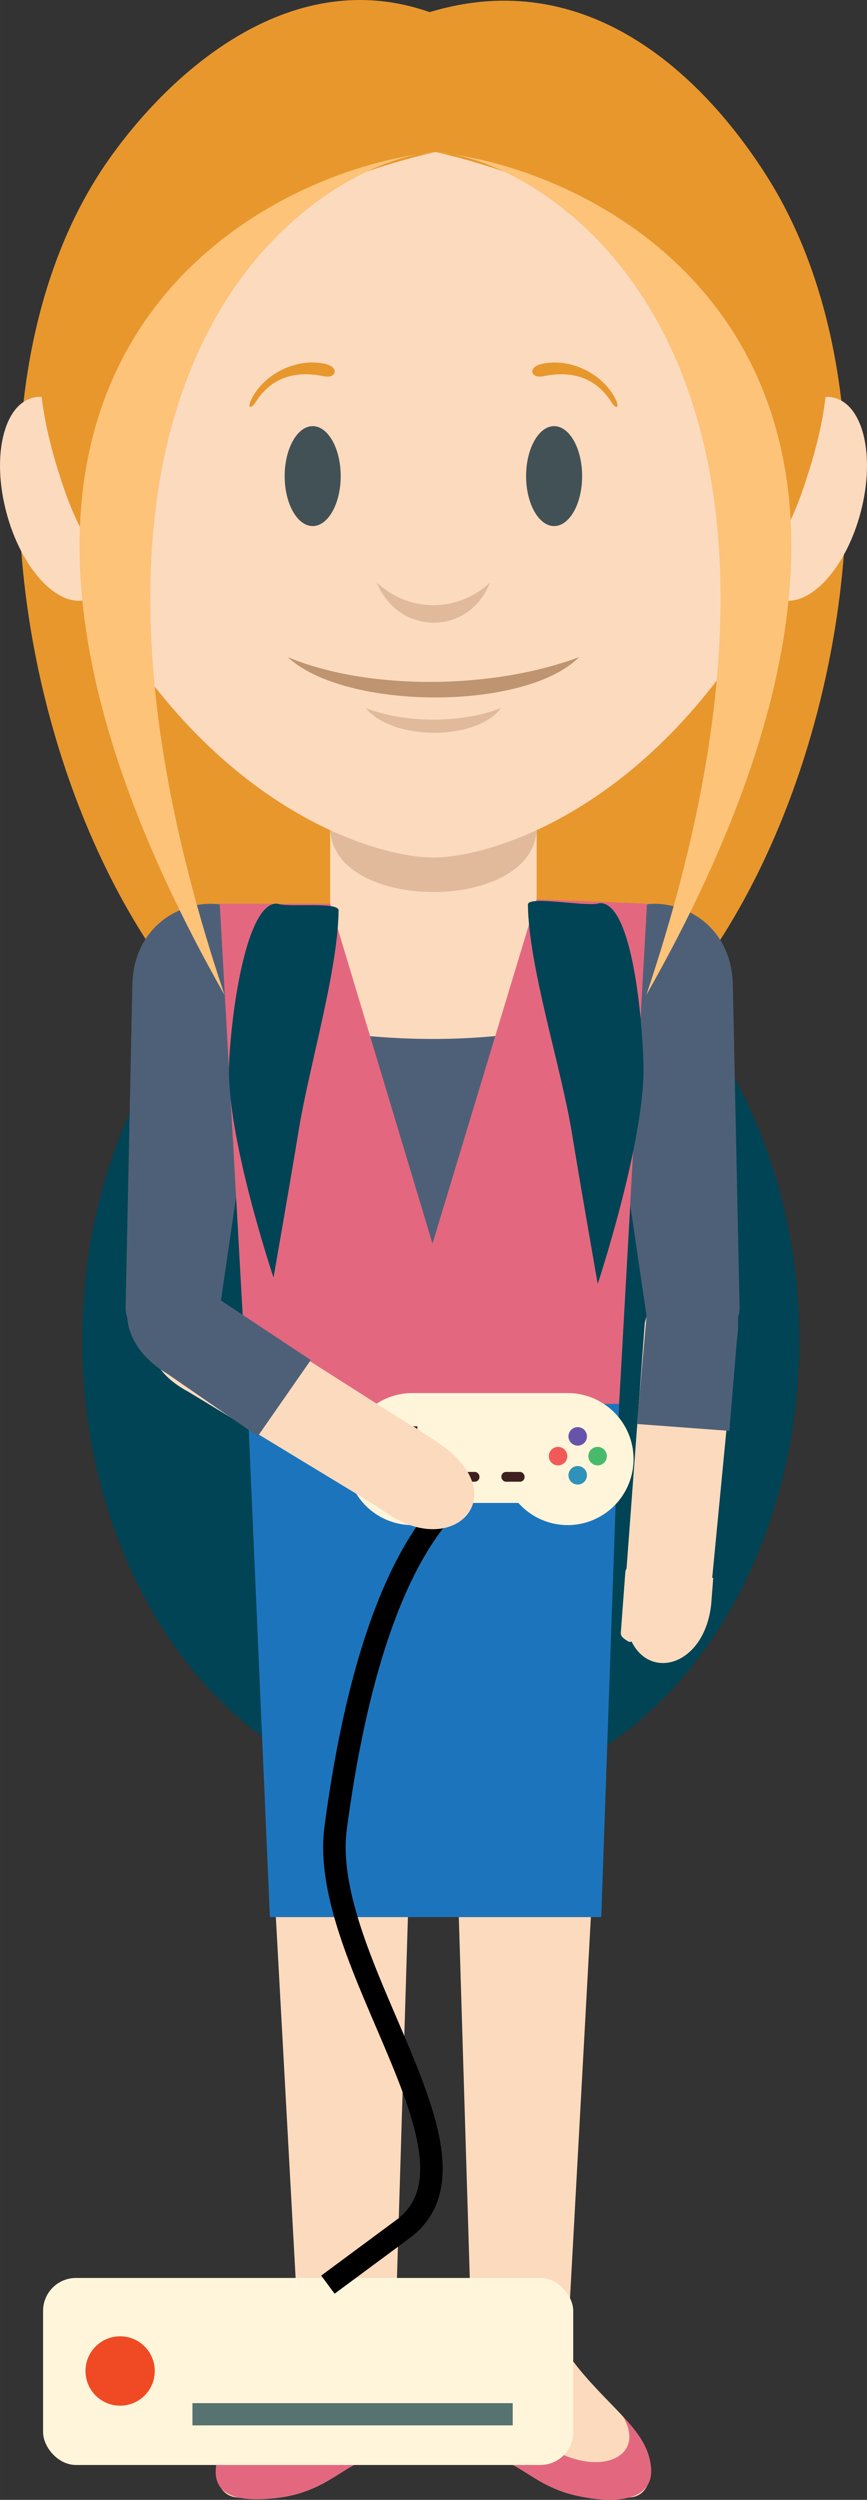<?xml version="1.0" encoding="UTF-8" standalone="no"?>
<!-- Created with Inkscape (http://www.inkscape.org/) -->

<svg
   xmlns:dc="http://purl.org/dc/elements/1.1/"
   xmlns:cc="http://creativecommons.org/ns#"
   xmlns:rdf="http://www.w3.org/1999/02/22-rdf-syntax-ns#"
   xmlns:svg="http://www.w3.org/2000/svg"
   xmlns="http://www.w3.org/2000/svg"
   xmlns:sodipodi="http://sodipodi.sourceforge.net/DTD/sodipodi-0.dtd"
   xmlns:inkscape="http://www.inkscape.org/namespaces/inkscape"
   width="22.782mm"
   height="65.617mm"
   viewBox="0 0 80.722 232.5"
   id="svg8924"
   version="1.1"
   inkscape:version="0.92.1 r"
   sodipodi:docname="isabel.svg"
   inkscape:export-filename="/home/fundacion/Documentos/Megamente/img/quien-soy/ejercicio33/isabel.png"
   inkscape:export-xdpi="95.999992"
   inkscape:export-ydpi="95.999992">
  <rect x="0" y="0" width="80.722" height="232.5" fill="#333333" stroke="none"/>
  <defs
     id="defs8926" />
  <sodipodi:namedview
     id="base"
     pagecolor="#ffffff"
     bordercolor="#666666"
     borderopacity="1.0"
     inkscape:pageopacity="0.0"
     inkscape:pageshadow="2"
     inkscape:zoom="1.4"
     inkscape:cx="-265.51393"
     inkscape:cy="94.714505"
     inkscape:document-units="px"
     inkscape:current-layer="layer1"
     showgrid="false"
     fit-margin-top="0"
     fit-margin-left="0"
     fit-margin-right="0"
     fit-margin-bottom="0"
     inkscape:window-width="1366"
     inkscape:window-height="699"
     inkscape:window-x="0"
     inkscape:window-y="32"
     inkscape:window-maximized="1" />
  <g
     inkscape:label="Capa 1"
     inkscape:groupmode="layer"
     id="layer1"
     transform="translate(-24.886,-190.034)">
    <g
       id="g1245"
       transform="matrix(1.6,0,0,1.6,-14.931,-253.521)"
       style="stroke-width:0.625">
      <ellipse
         ry="26.566"
         rx="20.862"
         cy="355.125"
         cx="50.533"
         id="path4886"
         style="color:#000000;clip-rule:nonzero;display:inline;overflow:visible;visibility:visible;opacity:1;isolation:auto;mix-blend-mode:normal;color-interpolation:sRGB;color-interpolation-filters:linearRGB;solid-color:#000000;solid-opacity:1;fill:#004455;fill-opacity:1;fill-rule:nonzero;stroke:none;stroke-width:0.281;stroke-linecap:round;stroke-linejoin:round;stroke-miterlimit:4;stroke-dasharray:none;stroke-dashoffset:0;stroke-opacity:1;color-rendering:auto;image-rendering:auto;shape-rendering:auto;text-rendering:auto;enable-background:accumulate" />
      <g
         transform="matrix(0.572,0,0,-0.572,61.325,368.671)"
         id="g180"
         style="stroke-width:1.366">
        <path
           inkscape:connector-curvature="0"
           id="path182"
           style="fill:#fcdabe;fill-opacity:1;fill-rule:evenodd;stroke:none;stroke-width:1.366"
           d="m 0,0 1.891,25.454 c 1.636,6.744 10.463,6.593 9.185,-1.768 L 8.677,-1.223 Z" />
      </g>
      <g
         transform="matrix(0.572,0,0,-0.572,49.886,277.927)"
         id="g184"
         style="stroke-width:1.366">
        <path
           inkscape:connector-curvature="0"
           id="path186"
           style="fill:#e8972d;fill-opacity:1;fill-rule:evenodd;stroke:none;stroke-width:1.366"
           d="m 0,0 c -13.678,4.808 -25.799,-5.368 -32.534,-14.826 -22.28,-31.289 -1.627,-98.686 32.917,-98.686 33.892,0 54.252,64.873 33.898,96.873 C 27.617,-6.163 15.881,4.808 0,0" />
      </g>
      <g
         transform="matrix(0.572,0,0,-0.572,40.531,333.844)"
         id="g188"
         style="stroke-width:1.366">
        <path
           inkscape:connector-curvature="0"
           id="path190"
           style="fill:#4e6078;fill-opacity:1;fill-rule:evenodd;stroke:none;stroke-width:1.366"
           d="m 0,0 -5.284,-35.936 c -0.644,-4.383 -9.376,-1.982 -9.292,2.069 l 0.691,32.788 C -13.664,9.472 1.457,9.906 0,0" />
      </g>
      <g
         transform="matrix(0.572,0,0,-0.572,59.586,333.844)"
         id="g192"
         style="stroke-width:1.366">
        <path
           inkscape:connector-curvature="0"
           id="path194"
           style="fill:#4e6078;fill-opacity:1;fill-rule:evenodd;stroke:none;stroke-width:1.366"
           d="m 0,0 5.284,-35.936 c 0.644,-4.383 9.376,-1.982 9.292,2.07 L 13.887,-1.079 C 13.665,9.471 -1.457,9.906 0,0" />
      </g>
      <g
         transform="matrix(0.572,0,0,-0.572,62.539,329.748)"
         id="g196"
         style="stroke-width:1.366">
        <path
           inkscape:connector-curvature="0"
           id="path198"
           style="fill:#fcdabe;fill-opacity:1;fill-rule:evenodd;stroke:none;stroke-width:1.366"
           d="m 0,0 -8.326,-62.257 h -13.705 -14.2 L -43.465,0 Z" />
      </g>
      <g
         transform="matrix(0.572,0,0,-0.572,42.327,414.013)"
         id="g200"
         style="stroke-width:1.366">
        <path
           inkscape:connector-curvature="0"
           id="path202"
           style="fill:#fcdabe;fill-opacity:1;fill-rule:evenodd;stroke:none;stroke-width:1.366"
           d="m 0,0 c -3.09,-4.474 -7.206,-7.048 -8.235,-10.275 -0.581,-1.826 -0.148,-4.133 1.706,-4.363 7.978,-0.987 10.297,2.933 13.139,3.729 C 11.522,-9.531 11.647,-6.706 9.661,0 7.673,6.706 2.487,4.185 0,0" />
      </g>
      <g
         transform="matrix(0.572,0,0,-0.572,39.662,365.367)"
         id="g204"
         style="stroke-width:1.366">
        <path
           inkscape:connector-curvature="0"
           id="path206"
           style="fill:#fcdabe;fill-opacity:1;fill-rule:evenodd;stroke:none;stroke-width:1.366"
           d="M 0,0 H 36.508 L 31.851,-85.028 H 22.19 l -1.965,64.67 c -0.155,5.128 -3.786,5.158 -3.942,0 l -1.964,-64.67 H 4.658 Z" />
      </g>
      <g
         transform="matrix(0.572,0,0,-0.572,61.746,368.234)"
         id="g208"
         style="stroke-width:1.366">
        <path
           inkscape:connector-curvature="0"
           id="path210"
           style="fill:#fcdabe;fill-opacity:1;fill-rule:evenodd;stroke:none;stroke-width:1.366"
           d="m 0,0 v 0 c -0.352,0.237 -0.793,-0.239 -0.825,-0.656 l -0.46,-6.162 c -0.032,-0.417 0.369,-0.624 0.721,-0.861 V -7.68 c 0.353,-0.237 0.793,0.239 0.825,0.657 l 0.46,6.161 C 0.753,-0.445 0.424,-0.056 0,0" />
      </g>
      <g
         transform="matrix(0.572,0,0,-0.572,61.265,369.741)"
         id="g212"
         style="stroke-width:1.366">
        <path
           inkscape:connector-curvature="0"
           id="path214"
           style="fill:#fcdabe;fill-opacity:1;fill-rule:evenodd;stroke:none;stroke-width:1.366"
           d="M 0,0 0.202,2.65 8.956,1.39 8.755,-1.26 C 7.907,-9.239 -0.993,-9.688 0,0" />
      </g>
      <g
         transform="matrix(0.572,0,0,-0.572,50.105,310.445)"
         id="g216"
         style="stroke-width:1.366">
        <path
           inkscape:connector-curvature="0"
           id="path218"
           style="fill:#fcdabe;fill-opacity:1;fill-rule:evenodd;stroke:none;stroke-width:1.366"
           d="m 0,0 v 0 c 5.778,0 10.504,-4.726 10.504,-10.503 v -22.805 c 0,-5.777 -4.726,-10.503 -10.504,-10.503 -5.776,0 -10.502,4.726 -10.502,10.503 v 22.805 C -10.502,-4.726 -5.776,0 0,0" />
      </g>
      <g
         transform="matrix(0.572,0,0,-0.572,56.114,325.313)"
         id="g220"
         style="stroke-width:1.366">
        <path
           inkscape:connector-curvature="0"
           id="path222"
           style="fill:#e0ba9b;fill-opacity:1;fill-rule:evenodd;stroke:none;stroke-width:1.366"
           d="M 0,0 V 0 C 0,-8.77 -21.005,-8.77 -21.005,0 -21.005,8.769 0,8.769 0,0" />
      </g>
      <g
         transform="matrix(0.572,0,0,-0.572,50.105,279.309)"
         id="g224"
         style="stroke-width:1.366">
        <path
           inkscape:connector-curvature="0"
           id="path226"
           style="fill:#fcdabe;fill-opacity:1;fill-rule:evenodd;stroke:none;stroke-width:1.366"
           d="M 0,0 C -45.955,0 -42.435,-43.08 -33.667,-58.237 -21.701,-78.922 -5.608,-83.499 0,-83.499 c 5.61,0 21.703,4.577 33.669,25.262 C 42.437,-43.08 45.956,0 0,0" />
      </g>
      <g
         transform="matrix(0.572,0,0,-0.572,67.461,333.669)"
         id="g236"
         style="stroke-width:1.366">
        <path
           inkscape:connector-curvature="0"
           id="path238"
           style="fill:#4e6078;fill-opacity:1;fill-rule:evenodd;stroke:none;stroke-width:1.366"
           d="m 0,0 0.256,-7.821 -9.868,-3.393 -2.47,-44.19 H -48.59 l -2.432,43.535 -10.08,3.607 0.145,6.877 C -43.104,-6.818 -24.276,-11.004 0,0" />
      </g>
      <g
         transform="matrix(0.572,0,0,-0.572,39.297,358.833)"
         id="g240"
         style="stroke-width:1.366">
        <path
           inkscape:connector-curvature="0"
           id="path242"
           style="fill:#1c75bc;fill-opacity:1;fill-rule:evenodd;stroke:none;stroke-width:1.366"
           d="M 0,0 2.262,-52.148 H 35.973 L 37.786,0 Z" />
      </g>
      <g
         transform="matrix(0.572,0,0,-0.572,57.896,414.013)"
         id="g244"
         style="stroke-width:1.366">
        <path
           inkscape:connector-curvature="0"
           id="path246"
           style="fill:#fcdabe;fill-opacity:1;fill-rule:evenodd;stroke:none;stroke-width:1.366"
           d="m 0,0 c 3.092,-4.474 7.208,-7.048 8.237,-10.275 0.581,-1.826 0.148,-4.133 -1.706,-4.363 -7.979,-0.987 -10.298,2.933 -13.139,3.729 C -11.52,-9.531 -11.645,-6.706 -9.659,0 -7.671,6.706 -2.485,4.185 0,0" />
      </g>
      <g
         transform="matrix(0.572,0,0,-0.572,26.802,300.343)"
         id="g248"
         style="stroke-width:1.366">
        <path
           inkscape:connector-curvature="0"
           id="path250"
           style="fill:#fcdabe;fill-opacity:1;fill-rule:evenodd;stroke:none;stroke-width:1.366"
           d="M 0,0 C 2.99,0.742 6.621,-3.255 8.111,-8.928 9.6,-14.6 8.387,-19.8 5.397,-20.542 c -2.989,-0.743 -6.621,3.255 -8.11,8.928 C -4.203,-5.942 -2.988,-0.742 0,0" />
      </g>
      <g
         transform="matrix(0.572,0,0,-0.572,73.42,300.343)"
         id="g252"
         style="stroke-width:1.366">
        <path
           inkscape:connector-curvature="0"
           id="path254"
           style="fill:#fcdabe;fill-opacity:1;fill-rule:evenodd;stroke:none;stroke-width:1.366"
           d="M 0,0 C -2.988,0.742 -6.619,-3.255 -8.109,-8.928 -9.6,-14.6 -8.385,-19.8 -5.395,-20.542 c 2.988,-0.743 6.619,3.255 8.109,8.928 C 4.205,-5.942 2.99,-0.742 0,0" />
      </g>
      <g
         transform="matrix(0.572,0,0,-0.572,57.13,307.802)"
         id="g256"
         style="stroke-width:1.366">
        <path
           inkscape:connector-curvature="0"
           id="path258"
           style="fill:#425156;fill-opacity:1;fill-rule:evenodd;stroke:none;stroke-width:1.366"
           d="m 0,0 c 1.569,0 2.85,2.28 2.85,5.077 0,2.797 -1.281,5.078 -2.85,5.078 -1.569,0 -2.85,-2.281 -2.85,-5.078 C -2.85,2.28 -1.569,0 0,0" />
      </g>
      <g
         transform="matrix(0.572,0,0,-0.572,43.081,307.802)"
         id="g260"
         style="stroke-width:1.366">
        <path
           inkscape:connector-curvature="0"
           id="path262"
           style="fill:#425156;fill-opacity:1;fill-rule:evenodd;stroke:none;stroke-width:1.366"
           d="m 0,0 c 1.569,0 2.85,2.28 2.85,5.077 0,2.797 -1.281,5.078 -2.85,5.078 -1.569,0 -2.851,-2.281 -2.851,-5.078 C -2.851,2.28 -1.569,0 0,0" />
      </g>
      <g
         transform="matrix(0.572,0,0,-0.572,58.589,315.419)"
         id="g264"
         style="stroke-width:1.366">
        <path
           inkscape:connector-curvature="0"
           id="path266"
           style="fill:#bf9470;fill-opacity:1;fill-rule:evenodd;stroke:none;stroke-width:1.366"
           d="M 0,0 C -5.526,-5.502 -23.795,-5.431 -29.655,0 -21.523,-3.389 -8.977,-3.339 0,0" />
      </g>
      <g
         transform="matrix(0.572,0,0,-0.572,53.404,311.087)"
         id="g268"
         style="stroke-width:1.366">
        <path
           inkscape:connector-curvature="0"
           id="path270"
           style="fill:#e0ba9b;fill-opacity:1;fill-rule:evenodd;stroke:none;stroke-width:1.366"
           d="M 0,0 C -2.212,-5.484 -9.317,-5.388 -11.529,0 -8.29,-2.995 -3.414,-3.135 0,0" />
      </g>
      <g
         transform="matrix(0.572,0,0,-0.572,34.293,295.356)"
         id="g272"
         style="stroke-width:1.366">
        <path
           inkscape:connector-curvature="0"
           id="path274"
           style="fill:#e8972d;fill-opacity:1;fill-rule:evenodd;stroke:none;stroke-width:1.366"
           d="m 0,0 c -6.959,-6.098 -6.52,-14.909 -6.048,-21.018 0.474,-6.109 -2.215,-1.798 -3.861,2.992 -1.645,4.79 -2.819,9.617 -2.448,15.023 C -11.989,2.403 3.319,11.057 0,0" />
      </g>
      <g
         transform="matrix(0.572,0,0,-0.572,65.942,295.356)"
         id="g276"
         style="stroke-width:1.366">
        <path
           inkscape:connector-curvature="0"
           id="path278"
           style="fill:#e8972d;fill-opacity:1;fill-rule:evenodd;stroke:none;stroke-width:1.366"
           d="m 0,0 c 6.959,-6.098 6.522,-14.909 6.048,-21.018 -0.472,-6.109 2.217,-1.798 3.861,2.992 1.647,4.79 2.819,9.617 2.45,15.023 C 11.991,2.403 -3.318,11.057 0,0" />
      </g>
      <g
         transform="matrix(0.572,0,0,-0.572,39.098,417.676)"
         id="g280"
         style="stroke-width:1.366">
        <path
           inkscape:connector-curvature="0"
           id="path282"
           style="fill:#e3687f;fill-opacity:1;fill-rule:evenodd;stroke:none;stroke-width:1.366"
           d="m 0,0 c -1.201,-1.3 -2.163,-2.529 -2.591,-3.872 -1.503,-4.717 2.698,-4.841 6.13,-4.398 4.576,0.59 6.485,3.14 8.715,3.764 4.412,1.239 4.962,3.644 3.587,8.982 C 15.652,-0.181 11.296,-1.447 6.46,-3.741 1.623,-6.036 -2.276,-3.764 0,0" />
      </g>
      <g
         transform="matrix(0.572,0,0,-0.572,61.127,417.676)"
         id="g284"
         style="stroke-width:1.366">
        <path
           inkscape:connector-curvature="0"
           id="path286"
           style="fill:#e3687f;fill-opacity:1;fill-rule:evenodd;stroke:none;stroke-width:1.366"
           d="m 0,0 c 1.201,-1.3 2.163,-2.529 2.591,-3.872 1.72,-5.4 -4.411,-4.992 -7.877,-4.053 -3.36,0.911 -5.044,2.881 -6.966,3.419 -4.412,1.239 -4.964,3.644 -3.589,8.982 0.189,-4.657 4.545,-5.923 9.381,-8.217 C -1.623,-6.036 2.276,-3.764 0,0" />
      </g>
      <g
         transform="matrix(0.572,0,0,-0.572,54.046,318.377)"
         id="g288"
         style="stroke-width:1.366">
        <path
           inkscape:connector-curvature="0"
           id="path290"
           style="fill:#e0ba9b;fill-opacity:1;fill-rule:evenodd;stroke:none;stroke-width:1.366"
           d="M 0,0 C -2.566,-3.388 -11.055,-3.335 -13.776,0 -9.806,-1.571 -3.969,-1.577 0,0" />
      </g>
      <g
         transform="matrix(0.572,0,0,-0.572,56.395,298.381)"
         id="g292"
         style="stroke-width:1.366">
        <path
           inkscape:connector-curvature="0"
           id="path294"
           style="fill:#e8972d;fill-opacity:1;fill-rule:evenodd;stroke:none;stroke-width:1.366"
           d="m 0,0 c 2.795,0.658 6.007,-0.865 7.383,-3.288 0.691,-1.214 0.22,-1.36 -0.249,-0.617 -1.82,2.886 -4.548,3.162 -6.959,2.66 C -1.1,-1.51 -1.43,-0.336 0,0" />
      </g>
      <g
         transform="matrix(0.572,0,0,-0.572,43.829,298.381)"
         id="g296"
         style="stroke-width:1.366">
        <path
           inkscape:connector-curvature="0"
           id="path298"
           style="fill:#e8972d;fill-opacity:1;fill-rule:evenodd;stroke:none;stroke-width:1.366"
           d="m 0,0 c -2.795,0.658 -6.007,-0.865 -7.385,-3.288 -0.689,-1.214 -0.218,-1.36 0.251,-0.617 1.82,2.886 4.548,3.162 6.957,2.66 C 1.1,-1.51 1.43,-0.336 0,0" />
      </g>
      <g
         transform="matrix(0.572,0,0,-0.572,61.948,359.997)"
         id="g304"
         style="stroke-width:1.366">
        <path
           inkscape:connector-curvature="0"
           id="path306"
           style="fill:#4e6078;fill-opacity:1;fill-rule:evenodd;stroke:none;stroke-width:1.366"
           d="m 0,0 1.262,14.097 c 1.633,6.745 10.185,2.787 8.907,-5.573 L 9.405,-0.699 Z" />
      </g>
      <g
         transform="matrix(0.572,0,0,-0.572,37.672,329.748)"
         id="g308"
         style="stroke-width:1.366">
        <path
           inkscape:connector-curvature="0"
           id="path310"
           style="fill:#e3687f;fill-opacity:1;fill-rule:evenodd;stroke:none;stroke-width:1.366"
           d="M 0,0 1.666,-29.819 2.84,-50.838 H 40.626 L 41.753,-30.629 43.465,0 32.235,0.432 21.646,-34.555 11.239,0 Z" />
      </g>
      <g
         transform="matrix(0.572,0,0,-0.572,50.224,286.057)"
         id="g312"
         style="stroke-width:1.366">
        <path
           inkscape:connector-curvature="0"
           id="path314"
           style="fill:#e8972d;fill-opacity:1;fill-rule:evenodd;stroke:none;stroke-width:1.366"
           d="m 0,0 c 25.475,-5.826 32.797,-21.772 34.25,-32.742 1.879,1.579 5.474,6.19 5.386,11.534 C 39.49,-12.305 34.689,-1.73 27.259,4.524 19.164,11.34 6.252,15.928 0,13.751 -6.252,15.928 -19.164,11.34 -27.259,4.524 c -7.43,-6.254 -12.231,-16.829 -12.377,-25.732 -0.088,-5.344 3.507,-9.955 5.386,-11.534 C -32.797,-21.772 -25.473,-5.826 0,0" />
      </g>
      <g
         transform="matrix(0.572,0,0,-0.572,37.951,335.059)"
         id="g316"
         style="stroke-width:1.366">
        <path
           inkscape:connector-curvature="0"
           id="path318"
           style="fill:#fcc379;fill-opacity:1;fill-rule:evenodd;stroke:none;stroke-width:1.366"
           d="M 0,0 C -22.253,66.233 10.718,85.127 21.451,85.651 3.559,83.934 -36.271,63.897 0,0" />
      </g>
      <g
         transform="matrix(0.572,0,0,-0.572,62.496,335.059)"
         id="g320"
         style="stroke-width:1.366">
        <path
           inkscape:connector-curvature="0"
           id="path322"
           style="fill:#fcc379;fill-opacity:1;fill-rule:evenodd;stroke:none;stroke-width:1.366"
           d="M 0,0 C 22.253,66.233 -10.717,85.127 -21.451,85.651 -3.559,83.934 36.272,63.897 0,0" />
      </g>
      <g
         id="g1141"
         style="stroke-width:0.625">
        <g
           id="g4393"
           style="stroke-width:2.216"
           transform="matrix(0.084,0,0,0.084,56.758,349.663)">
          <rect
             ry="22.752"
             y="713.985"
             x="-349.597"
             height="129.403"
             width="367.26"
             id="rect4147"
             style="opacity:1;fill:#fff5da;fill-opacity:1;stroke:none;stroke-width:6.581;stroke-linejoin:round;stroke-miterlimit:4;stroke-dasharray:none;stroke-dashoffset:0;stroke-opacity:1" />
          <circle
             r="24"
             cy="778.349"
             cx="-296.218"
             id="path4149"
             style="color:#000000;clip-rule:nonzero;display:inline;overflow:visible;visibility:visible;opacity:1;isolation:auto;mix-blend-mode:normal;color-interpolation:sRGB;color-interpolation-filters:linearRGB;solid-color:#000000;solid-opacity:1;fill:#ef4a24;fill-opacity:1;fill-rule:nonzero;stroke:none;stroke-width:0.997;stroke-linecap:round;stroke-linejoin:round;stroke-miterlimit:4;stroke-dasharray:none;stroke-dashoffset:0;stroke-opacity:1;color-rendering:auto;image-rendering:auto;shape-rendering:auto;text-rendering:auto;enable-background:accumulate" />
          <rect
             ry="0.049"
             y="800.6"
             x="-246.12"
             height="15.387"
             width="221.876"
             id="rect4151"
             style="opacity:1;fill:#567371;fill-opacity:1;stroke:none;stroke-width:6.648;stroke-linejoin:round;stroke-miterlimit:4;stroke-dasharray:none;stroke-dashoffset:0;stroke-opacity:1" />
        </g>
        <path
           style="fill:none;fill-rule:evenodd;stroke:#000000;stroke-width:1.31;stroke-linecap:butt;stroke-linejoin:miter;stroke-miterlimit:4;stroke-dasharray:none;stroke-opacity:1"
           d="m 54.017,362.573 c -6.175,2.409 -8.589,13.293 -9.599,20.89 -1.04,7.817 9.536,19.174 3.917,23.331 l -4.369,3.232"
           id="path4408"
           inkscape:connector-curvature="0"
           sodipodi:nodetypes="casc" />
        <g
           id="g4398"
           transform="matrix(0.055,0,0,0.055,41.992,307.653)"
           style="stroke-width:3.417">
          <path
             id="path4153"
             d="m 125.303,919.021 c -10e-4,0 -8.9e-4,0.002 -0.002,0.002 a 69.771,69.771 0 0 0 -69.738,69.77 69.771,69.771 0 0 0 69.771,69.771 69.771,69.771 0 0 0 52.068,-23.432 h 60.061 a 69.771,69.771 0 0 0 52.047,23.432 69.771,69.771 0 0 0 69.771,-69.771 69.771,69.771 0 0 0 -69.771,-69.771 69.771,69.771 0 0 0 -0.141,0.006 c -0.003,-4.6e-4 -0.001,-0.006 -0.004,-0.006 h -164.031 -0.031 z"
             style="color:#000000;clip-rule:nonzero;display:inline;overflow:visible;visibility:visible;opacity:1;isolation:auto;mix-blend-mode:normal;color-interpolation:sRGB;color-interpolation-filters:linearRGB;solid-color:#000000;solid-opacity:1;fill:#fff5da;fill-opacity:1;fill-rule:nonzero;stroke:none;stroke-width:1.562;stroke-linecap:round;stroke-linejoin:round;stroke-miterlimit:4;stroke-dasharray:none;stroke-dashoffset:0;stroke-opacity:1;color-rendering:auto;image-rendering:auto;shape-rendering:auto;text-rendering:auto;enable-background:accumulate"
             inkscape:connector-curvature="0" />
          <ellipse
             ry="9.782"
             rx="9.782"
             cy="985.692"
             cx="321.249"
             id="path4318-3"
             style="color:#000000;clip-rule:nonzero;display:inline;overflow:visible;visibility:visible;opacity:1;isolation:auto;mix-blend-mode:normal;color-interpolation:sRGB;color-interpolation-filters:linearRGB;solid-color:#000000;solid-opacity:1;fill:#48ba6c;fill-opacity:1;fill-rule:nonzero;stroke:none;stroke-width:1.489;stroke-linecap:round;stroke-linejoin:round;stroke-miterlimit:4;stroke-dasharray:none;stroke-dashoffset:0;stroke-opacity:1;color-rendering:auto;image-rendering:auto;shape-rendering:auto;text-rendering:auto;enable-background:accumulate" />
          <rect
             ry="4.842"
             y="1002.36"
             x="170.968"
             height="10.354"
             width="25.254"
             id="rect4347"
             style="opacity:1;fill:#3d201f;fill-opacity:1;stroke:none;stroke-width:10.25;stroke-linejoin:round;stroke-miterlimit:4;stroke-dasharray:none;stroke-dashoffset:0;stroke-opacity:1" />
          <rect
             ry="4.842"
             y="1002.36"
             x="219.476"
             height="10.354"
             width="24.496"
             id="rect4347-5"
             style="opacity:1;fill:#3d201f;fill-opacity:1;stroke:none;stroke-width:10.25;stroke-linejoin:round;stroke-miterlimit:4;stroke-dasharray:none;stroke-dashoffset:0;stroke-opacity:1" />
          <path
             id="rect4364"
             d="m 111.875,954.125 v 18.688 H 93.188 V 991.5 h 18.688 v 18.688 h 18.688 V 991.5 H 149.25 V 972.812 H 130.562 V 954.125 Z"
             style="opacity:1;fill:#3c2223;fill-opacity:1;stroke:none;stroke-width:10.25;stroke-linejoin:round;stroke-miterlimit:4;stroke-dasharray:none;stroke-dashoffset:0;stroke-opacity:1"
             inkscape:connector-curvature="0" />
          <ellipse
             ry="9.782"
             rx="9.782"
             cy="1005.915"
             cx="300.194"
             id="path4318-5"
             style="color:#000000;clip-rule:nonzero;display:inline;overflow:visible;visibility:visible;opacity:1;isolation:auto;mix-blend-mode:normal;color-interpolation:sRGB;color-interpolation-filters:linearRGB;solid-color:#000000;solid-opacity:1;fill:#2e92bb;fill-opacity:1;fill-rule:nonzero;stroke:none;stroke-width:1.489;stroke-linecap:round;stroke-linejoin:round;stroke-miterlimit:4;stroke-dasharray:none;stroke-dashoffset:0;stroke-opacity:1;color-rendering:auto;image-rendering:auto;shape-rendering:auto;text-rendering:auto;enable-background:accumulate" />
          <ellipse
             ry="9.782"
             rx="9.782"
             cy="985.692"
             cx="279.424"
             id="path4318-7"
             style="color:#000000;clip-rule:nonzero;display:inline;overflow:visible;visibility:visible;opacity:1;isolation:auto;mix-blend-mode:normal;color-interpolation:sRGB;color-interpolation-filters:linearRGB;solid-color:#000000;solid-opacity:1;fill:#f25a59;fill-opacity:1;fill-rule:nonzero;stroke:none;stroke-width:1.489;stroke-linecap:round;stroke-linejoin:round;stroke-miterlimit:4;stroke-dasharray:none;stroke-dashoffset:0;stroke-opacity:1;color-rendering:auto;image-rendering:auto;shape-rendering:auto;text-rendering:auto;enable-background:accumulate" />
          <ellipse
             ry="9.782"
             rx="9.782"
             cy="964.805"
             cx="300.194"
             id="path4318"
             style="color:#000000;clip-rule:nonzero;display:inline;overflow:visible;visibility:visible;opacity:1;isolation:auto;mix-blend-mode:normal;color-interpolation:sRGB;color-interpolation-filters:linearRGB;solid-color:#000000;solid-opacity:1;fill:#6654ab;fill-opacity:1;fill-rule:nonzero;stroke:none;stroke-width:1.489;stroke-linecap:round;stroke-linejoin:round;stroke-miterlimit:4;stroke-dasharray:none;stroke-dashoffset:0;stroke-opacity:1;color-rendering:auto;image-rendering:auto;shape-rendering:auto;text-rendering:auto;enable-background:accumulate" />
        </g>
      </g>
      <path
         sodipodi:nodetypes="cacssc"
         inkscape:connector-curvature="0"
         id="path4888-5"
         d="m 41.007,329.747 c -1.746,-0.07 -2.65,6.064 -2.791,9.296 -0.183,4.231 2.586,12.44 2.586,12.44 0,0 0.999,-5.701 1.465,-8.557 0.609,-3.734 2.28,-9.258 2.322,-12.78 0.006,-0.538 -2.94,-0.152 -3.583,-0.398 z"
         style="fill:#004455;fill-opacity:1;fill-rule:evenodd;stroke:none;stroke-width:0.625px;stroke-linecap:butt;stroke-linejoin:miter;stroke-opacity:1" />
      <path
         sodipodi:nodetypes="cacssc"
         inkscape:connector-curvature="0"
         id="path4888-7"
         d="m 59.782,329.721 c 1.798,-0.072 2.449,6.106 2.548,9.328 0.134,4.359 -2.663,12.809 -2.663,12.809 0,0 -1.029,-5.87 -1.509,-8.811 -0.627,-3.845 -2.51,-9.614 -2.554,-13.241 -0.007,-0.554 3.515,0.169 4.177,-0.085 z"
         style="fill:#004455;fill-opacity:1;fill-rule:evenodd;stroke:none;stroke-width:0.625px;stroke-linecap:butt;stroke-linejoin:miter;stroke-opacity:1" />
      <g
         transform="matrix(0.342,-0.459,-0.459,-0.342,50.169,360.954)"
         id="g176"
         style="stroke-width:1.366">
        <path
           inkscape:connector-curvature="0"
           id="path178"
           style="fill:#fcdabe;fill-opacity:1;fill-rule:evenodd;stroke:none;stroke-width:1.366"
           d="m 0,0 -1.891,25.454 c -1.634,6.744 -10.373,5.938 -9.096,-2.424 l 2.31,-24.253 z" />
      </g>
      <g
         transform="matrix(0.361,-0.444,-0.444,-0.361,42.971,356.28)"
         id="g300"
         style="stroke-width:1.366">
        <path
           inkscape:connector-curvature="0"
           id="path302"
           style="fill:#4e6078;fill-opacity:1;fill-rule:evenodd;stroke:none;stroke-width:1.366"
           d="m 0,0 -1.428,14.593 c -1.634,6.744 -10.128,4.143 -8.85,-4.218 L -9.405,-0.699 -0.002,0 Z" />
      </g>
      <g
         transform="matrix(0.352,-0.451,-0.451,-0.352,50.169,360.954)"
         id="g232"
         style="stroke-width:1.366">
        <path
           inkscape:connector-curvature="0"
           id="path234"
           style="fill:#fcdabe;fill-opacity:1;fill-rule:evenodd;stroke:none;stroke-width:1.366"
           d="M 0,0 -0.2,2.65 -8.956,1.39 -8.755,-1.26 C -7.907,-9.239 0.993,-9.689 0,0" />
      </g>
    </g>
  </g>
</svg>
